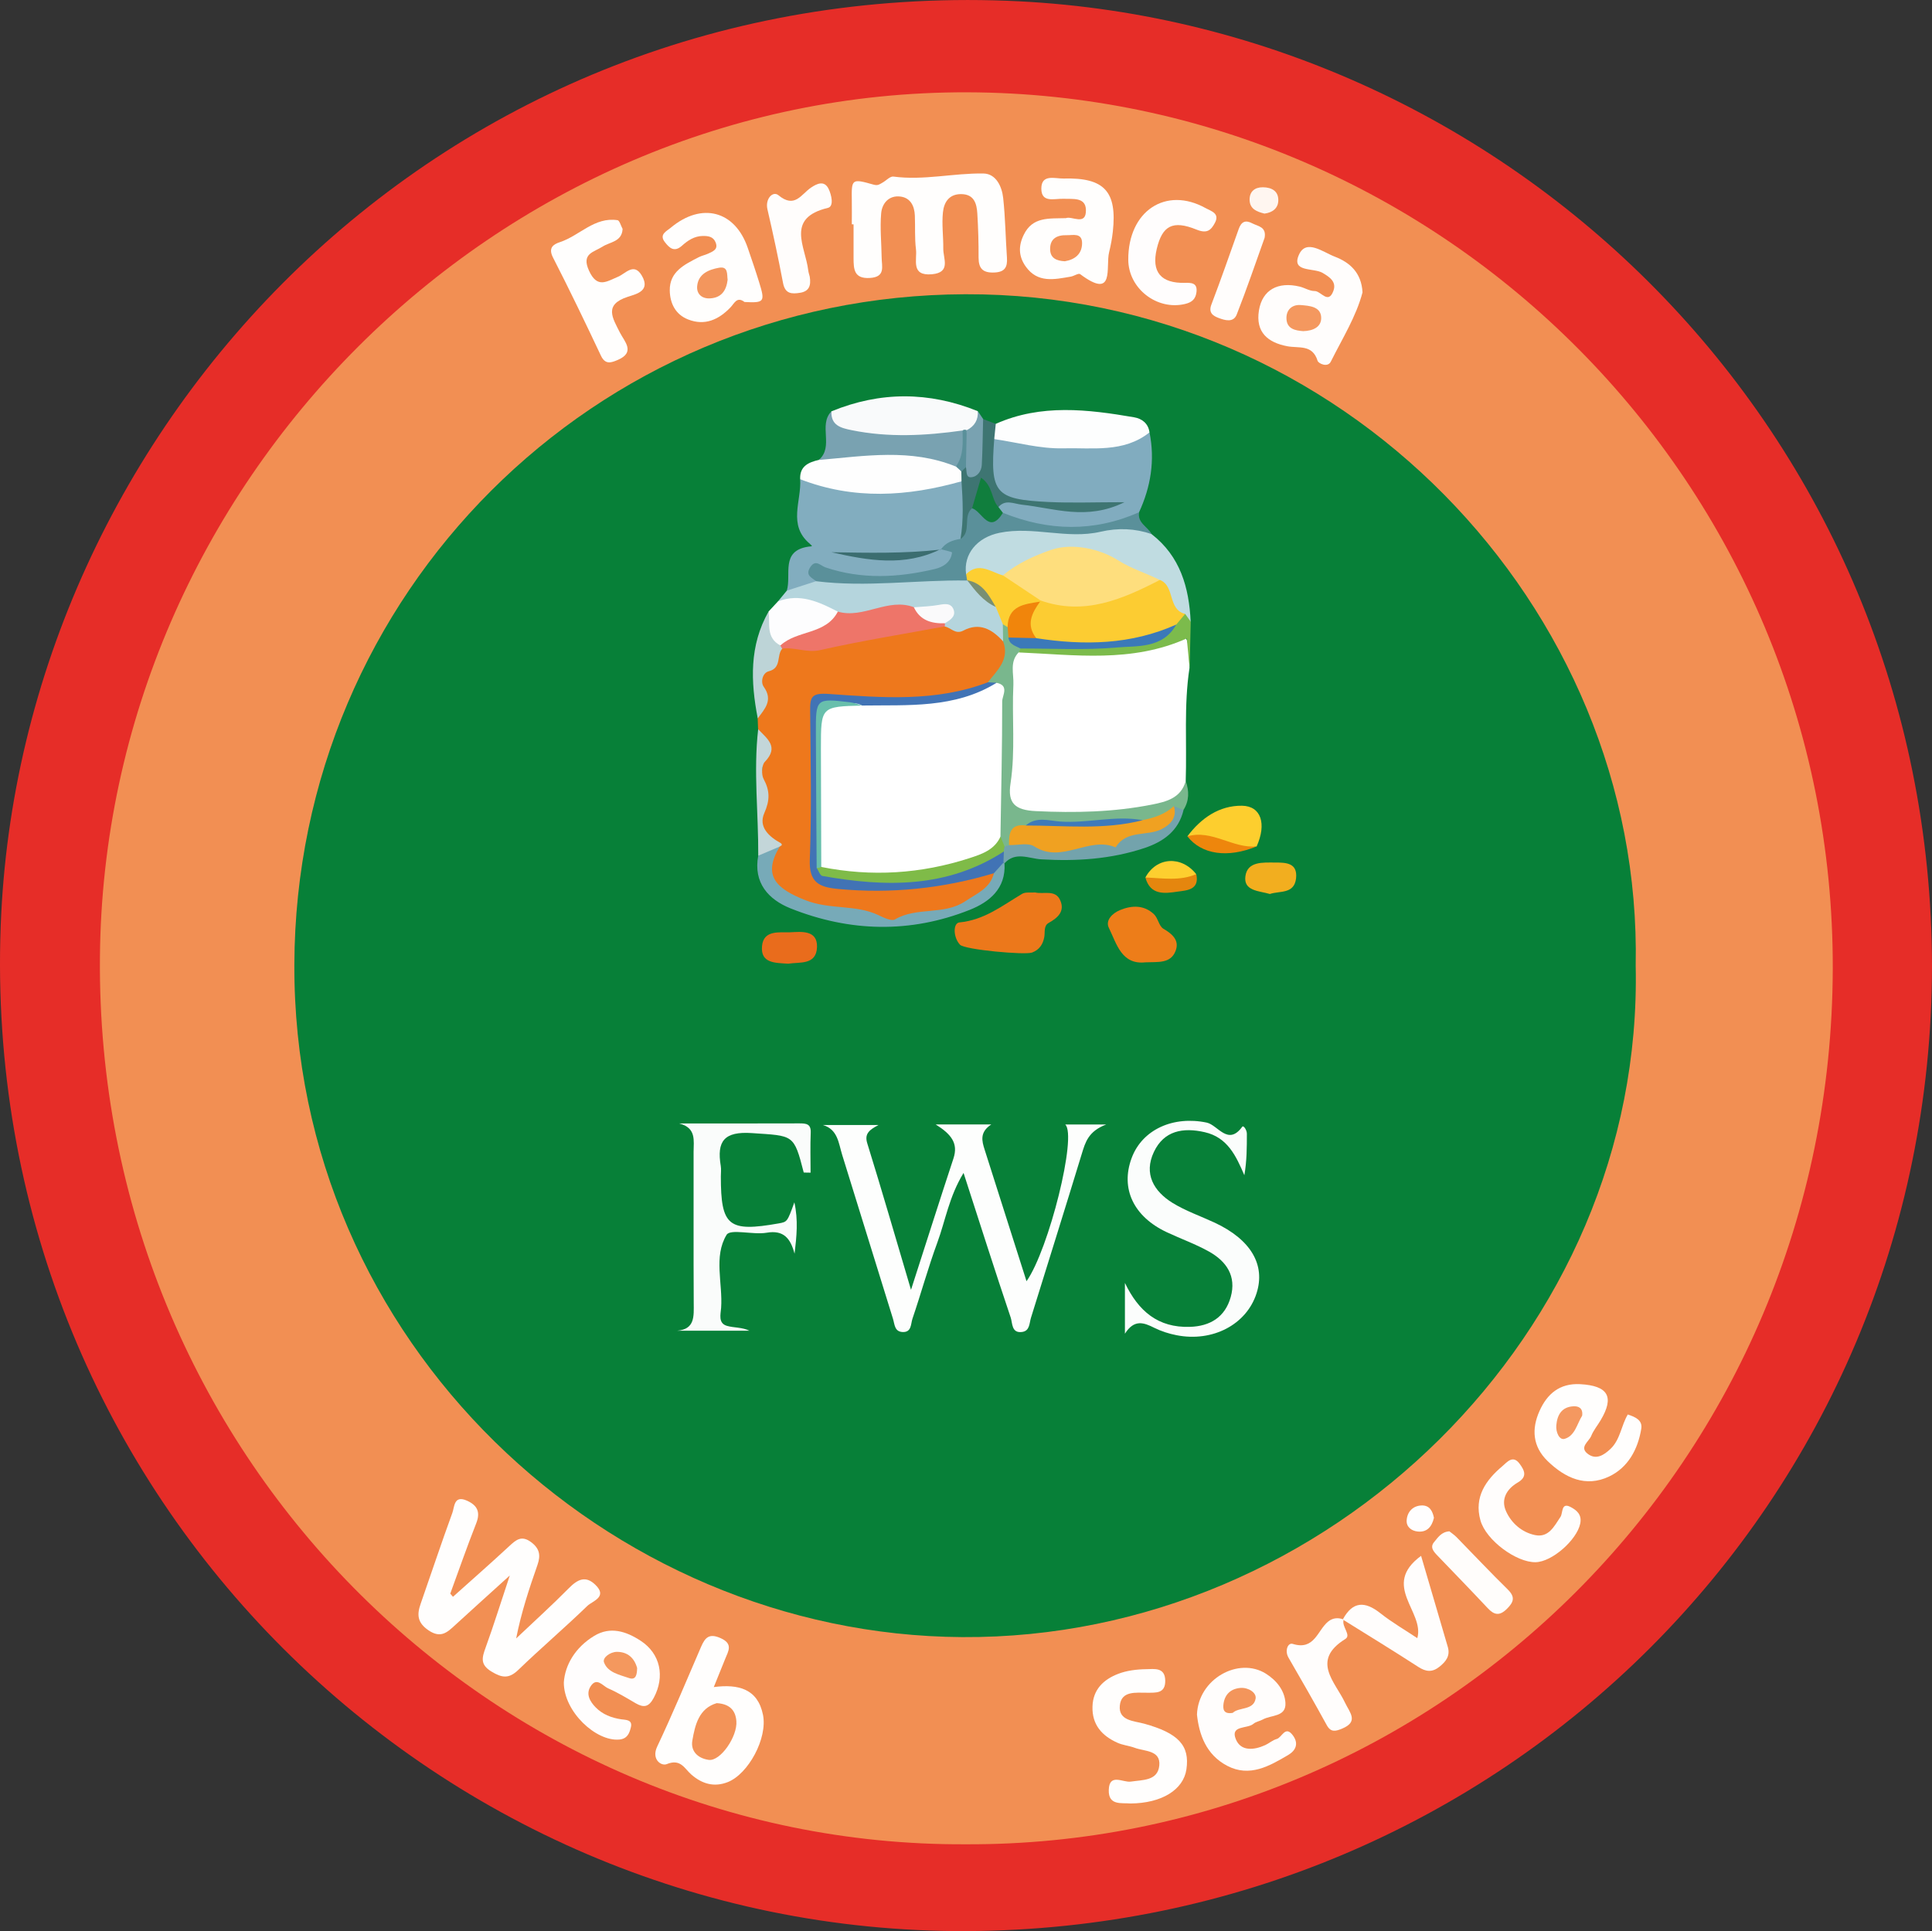 <?xml version="1.0" encoding="utf-8"?>
<svg version="1.1" id="Capa_1" xmlns="http://www.w3.org/2000/svg" xmlns:xlink="http://www.w3.org/1999/xlink" x="0px" y="0px"
	 viewBox="0 0 276.46 276.36" style="enable-background:new 0 0 276.46 276.36;" xml:space="preserve">
<rect x="0" y="0" width="276.46" height="276.36" fill="#333333" stroke="none"/>
<style type="text/css">
	.st0{fill:#E62D28;}
	.st1{fill:#F28F53;}
	.st2{fill:#078038;}
	.st3{fill:#FFFEFD;}
	.st4{fill:#FFFDFC;}
	.st5{fill:#FFFDFD;}
	.st6{fill:#FFFDFB;}
	.st7{fill:#FFF6F0;}
	.st8{fill:#FFFEFE;}
	.st9{fill:#FFFFFF;}
	.st10{fill:#EE781C;}
	.st11{fill:#FDFEFD;}
	.st12{fill:#82ADBF;}
	.st13{fill:#81ACBF;}
	.st14{fill:#FBFDFC;}
	.st15{fill:#FAFCFB;}
	.st16{fill:#C0DCE1;}
	.st17{fill:#B5D5DD;}
	.st18{fill:#FEFEFE;}
	.st19{fill:#FDFEFE;}
	.st20{fill:#F9FAFB;}
	.st21{fill:#EC781B;}
	.st22{fill:#79B78D;}
	.st23{fill:#5A909A;}
	.st24{fill:#79A2B1;}
	.st25{fill:#77AAB8;}
	.st26{fill:#ED7D19;}
	.st27{fill:#3E7572;}
	.st28{fill:#FDFDFE;}
	.st29{fill:#FDCE2E;}
	.st30{fill:#73A3AC;}
	.st31{fill:#E96C1C;}
	.st32{fill:#7CBB4C;}
	.st33{fill:#BDD4D7;}
	.st34{fill:#F2AE1F;}
	.st35{fill:#C3D6D9;}
	.st36{fill:#FDCF2F;}
	.st37{fill:#EE860C;}
	.st38{fill:#E5860E;}
	.st39{fill:#F39358;}
	.st40{fill:#F3965D;}
	.st41{fill:#F4985F;}
	.st42{fill:#F3955B;}
	.st43{fill:#F4985E;}
	.st44{fill:#F49860;}
	.st45{fill:#4173B5;}
	.st46{fill:#EE7569;}
	.st47{fill:#3B6D70;}
	.st48{fill:#107E3D;}
	.st49{fill:#FCCC32;}
	.st50{fill:#FEDE7D;}
	.st51{fill:#FDCF32;}
	.st52{fill:#FAFAFB;}
	.st53{fill:#798F73;}
	.st54{fill:#F0A121;}
	.st55{fill:#7FBB48;}
	.st56{fill:#3B79B9;}
	.st57{fill:#F1850B;}
	.st58{fill:#3E7AB9;}
	.st59{fill:#68BFAC;}
</style>
<g>
	<path class="st0" d="M276.46,138.29c-0.1,76.46-61.52,137.72-138.09,138.07C61.72,276.71-2.89,213.01,0.1,132.52
		C2.76,60.7,63.32-2.96,144.09,0.11C215.53,2.82,276.38,61.67,276.46,138.29z"/>
	<path class="st1" d="M138.16,263.94C70.34,264.25,13.68,207.95,14.3,136.98C14.88,69.23,70.86,13.04,138.39,13.21
		c67.98,0.18,124.06,56,123.87,125.45C262.07,209.22,205.7,264.24,138.16,263.94z"/>
	<path class="st2" d="M234.06,138.2c1.14,52.37-43.95,96.41-96.37,96.09c-50.78-0.31-95.77-42.19-95.57-96.29
		c0.2-53.06,42.91-95.71,95.99-95.89C191.93,41.93,235.08,86.75,234.06,138.2z"/>
	<path class="st3" d="M64.82,228.52c2.68-2.41,5.39-4.78,8.03-7.23c0.98-0.91,1.77-1.62,3.15-0.59c1.23,0.91,1.38,1.9,0.92,3.23
		c-1.18,3.38-2.32,6.78-3.06,10.55c2.52-2.39,5.1-4.72,7.54-7.19c1.23-1.24,2.37-1.86,3.78-0.5c1.83,1.76-0.41,2.33-1.14,3.04
		c-3.22,3.12-6.64,6.03-9.86,9.14c-1.36,1.32-2.36,1.16-3.87,0.24c-1.64-1-1.33-2.01-0.82-3.42c1.13-3.11,2.11-6.27,3.46-10.32
		c-3.08,2.79-5.45,4.93-7.8,7.08c-1.13,1.04-2.06,1.97-3.83,0.77c-1.6-1.09-1.68-2.23-1.13-3.79c1.52-4.34,2.96-8.7,4.54-13.02
		c0.31-0.85,0.21-2.57,2.06-1.76c1.48,0.65,2,1.61,1.36,3.24c-1.31,3.33-2.49,6.71-3.72,10.08
		C64.56,228.22,64.69,228.37,64.82,228.52z"/>
	<path class="st3" d="M121.89,32.1c0-1.12,0.02-2.23,0-3.35c-0.05-3.16-0.04-3.22,3.14-2.32c0.62,0.17,0.86-0.08,1.23-0.28
		c0.54-0.29,1.11-0.95,1.59-0.88c4.33,0.58,8.59-0.51,12.88-0.44c1.79,0.03,2.64,1.85,2.82,3.5c0.31,2.83,0.34,5.7,0.54,8.55
		c0.09,1.35-0.3,2.06-1.81,2.12c-1.61,0.07-2.25-0.55-2.25-2.13c0.01-2.11-0.05-4.22-0.18-6.33c-0.09-1.43-0.47-2.75-2.32-2.76
		c-1.76-0.01-2.46,1.22-2.6,2.61c-0.18,1.71,0.07,3.47,0.05,5.2c-0.02,1.42,1.14,3.41-1.63,3.66c-3.07,0.27-2.09-2.1-2.28-3.58
		c-0.2-1.59-0.09-3.22-0.16-4.84c-0.06-1.36-0.63-2.52-2.06-2.7c-1.65-0.21-2.64,0.97-2.76,2.41c-0.18,2.08,0.04,4.2,0.07,6.31
		c0.01,1.28,0.59,2.79-1.68,2.93c-2.28,0.14-2.33-1.25-2.34-2.83c0-1.61,0-3.23,0-4.84C122.04,32.1,121.97,32.1,121.89,32.1z"/>
	<path class="st3" d="M102.14,241.44c3.54-0.46,6.29,0.26,7.04,3.97c0.68,3.36-2.1,8.47-5.04,9.63c-1.96,0.77-3.66,0.25-5.17-1.04
		c-1.03-0.88-1.55-2.36-3.57-1.53c-0.76,0.31-2.23-0.67-1.36-2.51c2.22-4.7,4.22-9.5,6.28-14.28c0.58-1.34,1.17-1.97,2.8-1.24
		c1.81,0.81,1.11,1.84,0.65,2.97C103.27,238.67,102.76,239.92,102.14,241.44z"/>
	<path class="st3" d="M106.54,43.22c-1.11-0.84-1.45,0.2-2.03,0.79c-1.67,1.73-3.64,2.65-6.04,1.71c-1.82-0.71-2.6-2.32-2.63-4.15
		c-0.04-2.71,2.12-3.71,4.12-4.75c0.44-0.23,0.94-0.32,1.39-0.53c0.66-0.32,1.46-0.58,1.05-1.6c-0.34-0.85-1.08-0.93-1.85-0.92
		c-1.2,0.02-2.14,0.65-2.97,1.4c-1.12,1-1.82,0.28-2.45-0.53c-0.85-1.1,0.26-1.55,0.85-2.05c4.43-3.7,9.2-2.44,11.02,2.89
		c0.56,1.64,1.13,3.29,1.64,4.95C109.5,43.21,109.37,43.36,106.54,43.22z"/>
	<path class="st4" d="M194.97,41.84c-0.9,3.45-2.89,6.61-4.54,9.92c-0.44,0.88-1.76,0.28-1.89-0.13c-0.74-2.38-2.67-1.76-4.34-2.08
		c-2.74-0.52-4.57-1.98-4.05-5.14c0.48-2.9,2.68-4.16,5.85-3.39c0.72,0.18,1.41,0.64,2.12,0.63c0.9-0.01,1.95,1.97,2.68-0.02
		c0.48-1.29-0.51-1.97-1.55-2.58c-1.28-0.75-4.53-0.05-3.37-2.61c1.03-2.29,3.44-0.35,5.12,0.29
		C193.19,37.57,194.82,39.05,194.97,41.84z"/>
	<path class="st3" d="M152.52,31.22c0.85-0.36,2.92,1.17,2.87-1.18c-0.04-1.86-1.9-1.53-3.23-1.59c-1.27-0.05-3.15,0.64-3.15-1.46
		c0-2.14,1.98-1.41,3.18-1.44c5.84-0.16,7.68,1.85,7.05,7.6c-0.11,0.99-0.29,1.97-0.53,2.94c-0.53,2.12,0.89,6.91-4.15,3.14
		c-0.23-0.17-0.88,0.28-1.34,0.36c-2.34,0.4-4.73,0.96-6.44-1.44c-1.03-1.45-1.08-2.94-0.28-4.56
		C147.76,31,150.08,31.29,152.52,31.22z"/>
	<path class="st3" d="M161.77,258.1c-1.25-0.12-3.19,0.35-3.11-1.95c0.08-2.44,2.05-1.02,3.14-1.18c1.73-0.26,3.88-0.1,4.09-2.31
		c0.21-2.21-2.11-2-3.52-2.53c-0.81-0.3-1.71-0.37-2.49-0.73c-2.2-0.99-3.63-2.58-3.55-5.17c0.07-2.46,1.6-3.88,3.67-4.68
		c1.24-0.48,2.66-0.65,4.01-0.67c1.11-0.01,2.7-0.33,2.73,1.63c0.03,1.89-1.35,1.73-2.61,1.74c-1.6,0.01-3.68-0.31-3.89,1.85
		c-0.21,2.17,2.03,2.18,3.49,2.58c4.87,1.35,6.55,3.11,6.04,6.54C169.34,256.14,166.23,258.07,161.77,258.1z"/>
	<path class="st4" d="M171.28,245.38c0.18-5.1,5.95-8.31,9.86-5.86c1.53,0.96,2.7,2.43,2.8,4.19c0.12,2.03-2.05,1.7-3.24,2.37
		c-0.43,0.24-0.98,0.31-1.34,0.62c-0.87,0.75-3.35,0.17-2.52,2.2c0.71,1.76,2.6,1.58,4.22,0.84c0.56-0.26,1.05-0.71,1.63-0.87
		c0.76-0.2,1.22-2.01,2.32-0.51c0.87,1.18,0.4,2.17-0.69,2.81c-2.7,1.59-5.51,3.21-8.71,1.54
		C172.56,251.11,171.58,248.19,171.28,245.38z"/>
	<path class="st3" d="M89.09,32.76c-0.09,1.85-1.8,1.85-2.86,2.53c-1.28,0.82-3.08,0.98-1.94,3.46c1.18,2.58,2.53,1.53,4.14,0.86
		c1.09-0.45,2.29-2.11,3.42-0.15c1.26,2.17-0.76,2.61-2,3.01c-3.49,1.13-2.19,3.04-1.14,5.13c0.64,1.27,2.26,2.81-0.31,3.91
		c-0.98,0.42-1.8,0.7-2.42-0.63c-2.22-4.71-4.48-9.4-6.85-14.03c-0.71-1.39,0.05-1.89,1-2.2c2.81-0.93,4.94-3.64,8.24-3.14
		C88.66,31.56,88.85,32.33,89.09,32.76z"/>
	<path class="st5" d="M80.68,240.78c0.17-2.51,1.64-5.02,4.34-6.66c2.3-1.4,4.57-0.67,6.65,0.69c2.85,1.86,3.5,5.14,1.88,8.17
		c-0.71,1.33-1.43,1.45-2.6,0.77c-1.28-0.75-2.56-1.53-3.92-2.12c-0.77-0.34-1.64-1.67-2.52-0.29c-0.71,1.12-0.08,2.18,0.73,3.01
		c0.98,1,2.25,1.49,3.63,1.7c0.68,0.1,1.69,0.03,1.4,1.17c-0.2,0.8-0.48,1.62-1.64,1.73C85.3,249.26,80.67,244.97,80.68,240.78z"/>
	<path class="st3" d="M232.93,202.43c1.1,0.36,2.12,0.82,1.93,2.03c-0.48,2.96-1.89,5.56-4.61,6.85c-3.34,1.58-6.28,0.21-8.78-2.2
		c-2.17-2.1-2.33-4.6-1.17-7.19c1.09-2.44,2.88-3.98,5.8-3.83c4.02,0.22,4.95,1.8,2.94,5.17c-0.44,0.75-1.02,1.43-1.34,2.23
		c-0.32,0.81-1.73,1.59-0.54,2.54c1.2,0.96,2.34,0.23,3.3-0.68C231.86,206.02,231.99,204,232.93,202.43z"/>
	<path class="st4" d="M192.16,231.74c1.41-2.59,3.15-2.62,5.36-0.87c1.71,1.35,3.62,2.45,5.29,3.57c1.08-3.79-5.24-7.53,0.54-11.78
		c1.34,4.58,2.58,8.8,3.82,13.02c0.38,1.28-0.25,2.1-1.19,2.85c-1.03,0.82-1.92,0.74-3.02,0.03c-3.53-2.29-7.12-4.48-10.69-6.71
		L192.16,231.74z"/>
	<path class="st5" d="M161.45,37.17c-0.03-6.96,5.37-10.56,11.08-7.38c0.8,0.44,2.05,0.74,1.31,2.12c-0.56,1.04-1.12,1.56-2.62,0.95
		c-3.42-1.39-4.9-0.56-5.69,2.74c-0.8,3.35,0.61,4.96,4.03,4.88c0.9-0.02,1.81-0.02,1.65,1.32c-0.12,0.99-0.64,1.47-1.63,1.7
		C165.57,44.47,161.47,41.3,161.45,37.17z"/>
	<path class="st4" d="M219.73,223.57c-2.75,0.05-7.1-3.15-7.89-6c-0.93-3.33,0.77-5.75,3.16-7.76c0.63-0.53,1.48-1.65,2.45-0.33
		c0.7,0.96,1.16,1.86-0.29,2.7c-1.54,0.9-2.42,2.37-1.66,4.08c0.77,1.73,2.28,3.04,4.16,3.43c1.94,0.4,2.73-1.25,3.64-2.61
		c0.37-0.56,0.06-2.17,1.5-1.38c0.79,0.43,1.6,1.04,1.32,2.36C225.64,220.37,222.11,223.53,219.73,223.57z"/>
	<path class="st4" d="M115.87,39.59c0.21,1.29-0.1,2.1-1.37,2.31c-1.2,0.19-2.15,0.18-2.45-1.4c-0.67-3.53-1.42-7.04-2.23-10.53
		c-0.36-1.53,0.78-2.68,1.57-2.03c2.35,1.94,3.25-0.14,4.66-1.09c0.83-0.56,1.9-1.09,2.52,0.18c0.41,0.85,0.8,2.5-0.1,2.72
		c-6.09,1.45-3.22,5.54-2.82,8.91C115.69,39.01,115.82,39.37,115.87,39.59z"/>
	<path class="st4" d="M192.26,231.85c-0.28,0.96,1.14,2.16,0.25,2.71c-4.96,3.08-1.46,6.12-0.05,9.1c0.69,1.45,2.01,2.73-0.44,3.74
		c-0.88,0.36-1.58,0.56-2.16-0.5c-1.78-3.24-3.61-6.45-5.47-9.65c-0.59-1-0.11-2.2,0.59-1.99c3.13,0.98,3.53-1.95,5.08-3.2
		c0.62-0.5,1.34-0.59,2.1-0.33C192.16,231.74,192.26,231.85,192.26,231.85z"/>
	<path class="st4" d="M180.96,34.03c-1.28,3.58-2.55,7.31-3.99,10.98c-0.47,1.2-1.69,0.84-2.6,0.49c-0.8-0.3-1.48-0.74-1.02-1.93
		c1.36-3.57,2.62-7.19,3.9-10.79c0.37-1.04,0.94-1.35,1.96-0.81C180.05,32.4,181.24,32.46,180.96,34.03z"/>
	<path class="st6" d="M207.4,219.15c0.3,0.24,0.71,0.51,1.05,0.86c2.44,2.49,4.82,5.03,7.31,7.47c1.08,1.07,0.86,1.78-0.12,2.76
		c-1.07,1.06-1.83,0.9-2.77-0.11c-2.38-2.54-4.81-5.04-7.22-7.55c-0.53-0.56-1.07-1.17-0.41-1.92
		C205.77,220.03,206.25,219.23,207.4,219.15z"/>
	<path class="st7" d="M180.94,30.57c-1.04-0.26-2.13-0.63-2.13-2.01c0-1.15,0.74-1.77,1.9-1.76c1.24,0.01,2.24,0.53,2.21,1.88
		C182.91,29.76,182.14,30.42,180.94,30.57z"/>
	<path class="st8" d="M205.19,217.22c-0.31,1.34-1.04,2.09-2.32,1.96c-0.9-0.09-1.67-0.67-1.58-1.65c0.1-1.19,0.89-2.03,2.12-2.08
		C204.59,215.4,205.01,216.3,205.19,217.22z"/>
	<path class="st9" d="M170.21,95.6c-0.82,5.38-0.36,10.8-0.54,16.2c-0.47,4.64-4.38,4.69-7.49,5.11
		c-5.01,0.68-10.08,1.04-15.16,0.19c-2.37-0.4-3.93-1.52-3.64-3.82c0.74-5.94,0.53-11.9,0.67-17.85c0.02-1.03,0.43-1.94,1.36-2.52
		c4.38-1,8.84-0.27,13.25-0.45c2.1-0.09,4.17-0.07,6.22-0.69C170.07,90.19,170.08,90.23,170.21,95.6z"/>
	<path class="st10" d="M108.48,104.36c-0.02-0.52-0.04-1.03-0.06-1.55c0.4-3.73-0.69-7.89,3.11-10.63
		c8.01-0.33,15.58-3.7,23.67-3.45c0.95,0.08,1.87,0.13,2.86-0.06c2.94-0.56,5.26,0.32,6.4,3.33c0.24,2.82-0.67,5.12-3.01,6.8
		c-3.4,1.33-6.92,1.91-10.57,1.85c-3.24-0.06-6.48,0.1-9.71-0.04c-3.12-0.14-4.19,1.26-4.12,4.25c0.13,5.47-0.01,10.95,0.05,16.43
		c0.05,3.85,0.83,4.38,4.57,4.8c6.78,0.77,13.31-0.72,19.9-1.75c1.69,0.99,0.89,1.98,0,2.97c-1.64,1.83-3.82,2.93-6.07,3.44
		c-7.84,1.79-15.56,1.4-22.94-2.12c-3.11-1.48-3.89-3.93-2.94-7.1c-0.95-4.55-0.93-9.14-0.31-13.7
		C109.51,106.45,108.8,105.5,108.48,104.36z"/>
	<path class="st11" d="M133.89,160.92c2.96,0,5.2,0,7.96,0c-1.68,1.11-1.36,2.34-0.95,3.62c2,6.26,3.99,12.53,5.99,18.82
		c3.21-4.56,7.27-20.89,5.54-22.43c1.66,0,3.27,0,5.86,0c-2.57,0.97-2.99,2.57-3.49,4.19c-2.39,7.83-4.84,15.64-7.27,23.46
		c-0.25,0.8-0.16,1.89-1.28,2.04c-1.53,0.21-1.36-1.29-1.62-2.05c-2.25-6.68-4.39-13.41-6.75-20.71c-2.08,3.41-2.59,6.8-3.74,9.93
		c-1.33,3.61-2.34,7.32-3.58,10.96c-0.24,0.72-0.11,1.93-1.39,1.88c-1.18-0.05-1.14-1.09-1.39-1.9c-2.42-7.82-4.84-15.64-7.27-23.46
		c-0.52-1.68-0.62-3.64-2.76-4.27c2.45,0,4.9,0,7.97,0c-1.48,0.75-2.02,1.36-1.61,2.65c2.05,6.6,3.97,13.25,6.25,20.94
		c2.25-6.98,4.13-12.91,6.08-18.82C137.14,163.63,136.14,162.33,133.89,160.92z"/>
	<path class="st12" d="M112.59,84.53c0.69-2.28-0.95-5.7,3.1-6.3c0.45-0.07,0.73,0.04,0.18-0.42c-3.18-2.67-1.16-6.12-1.37-9.23
		c1.97-1.2,3.86,0.22,5.8,0.18c4.83-0.11,9.68,0.57,14.47-0.52c1.11-0.25,2.23-0.26,3.21,0.49c1.4,2.6,0.82,5.31,0.43,8
		c-0.8,1.65-2.79,0.99-3.91,2.01c-4.39,1.09-8.81,1.29-11.8,0.72c2.98,0.5,7.42,0.46,11.8-0.77c0.76-0.51,1.64-0.88,2.31-0.06
		c0.66,0.81,0.11,1.67-0.44,2.33c-1.65,2-4.1,2.33-6.38,2.38c-3.54,0.09-7.16,0.66-10.65-0.53c-1.15-0.39-1.9,0.02-2.4,1.05
		C115.62,85.01,114.23,85.6,112.59,84.53z"/>
	<path class="st13" d="M164.49,61.88c0.8,3.98,0.19,7.78-1.5,11.44c-0.47,1.04-1.1,2.12-2.25,2.3c-5.94,0.92-11.92,2.05-17.52-1.42
		c-0.48-0.45-0.75-0.99-0.7-1.66c0.66-1.7,2.08-1.12,3.17-0.87c3.41,0.78,6.86,0.98,10.33,0.95c-3.48,0.01-6.93-0.22-10.34-0.99
		c-4.35-0.98-4.78-1.44-4.65-5.95c0.02-0.87-0.03-1.75,0.44-2.54c0.65-0.92,1.65-1.22,2.64-1.05
		C150.92,63.25,157.7,62.59,164.49,61.88z"/>
	<path class="st14" d="M160.97,183.6c1.94,4.04,4.73,6.43,9.29,6.29c2.9-0.09,5.04-1.38,5.85-4.27c0.84-2.99-0.61-5.1-3.08-6.49
		c-1.94-1.09-4.06-1.84-6.08-2.79c-4.74-2.23-6.63-6.23-5.03-10.58c1.53-4.16,6.03-6.1,10.76-5.1c1.59,0.34,3.04,3.39,5.08,0.59
		c0.18-0.25,0.66,0.48,0.66,0.99c0,1.94,0,3.89-0.36,5.95c-1.21-2.82-2.43-5.42-5.67-6.16c-3.09-0.71-5.84-0.23-7.28,2.84
		c-1.47,3.13-0.01,5.61,2.66,7.27c1.88,1.16,4.03,1.9,6.05,2.84c5.17,2.42,7.3,6.03,5.98,10.12c-1.43,4.45-6.27,7.01-11.46,5.98
		c-1.08-0.21-2.17-0.56-3.16-1.05c-1.49-0.75-2.87-1.28-4.21,0.84C160.97,188.03,160.97,185.81,160.97,183.6z"/>
	<path class="st15" d="M115.01,167.8c-1.42-5.53-1.44-5.23-7.41-5.64c-3.98-0.27-5.06,1.15-4.46,4.71c0.08,0.48,0.01,0.99,0.01,1.49
		c0,7.13,1.08,8,8.3,6.72c1.21-0.22,1.21-0.22,2.22-3.01c0.57,2.56,0.32,4.88,0.03,7.35c-0.58-2.16-1.53-3.43-4.01-3
		c-1.93,0.33-5.18-0.6-5.72,0.3c-1.89,3.12-0.53,6.93-0.78,10.46c-0.07,0.9-0.44,2.18,0.81,2.56c1.01,0.3,2.16,0.18,3.24,0.7
		c-3.45,0-6.89,0-10.34,0c2.56-0.21,2.38-2.07,2.37-3.95c-0.04-7.22-0.01-14.43-0.02-21.65c0-1.58,0.43-3.44-2.07-4.06
		c5.74,0,11.47,0.01,17.21-0.01c0.97,0,1.68,0.06,1.62,1.34c-0.08,1.9-0.02,3.81-0.02,5.71
		C115.66,167.83,115.33,167.81,115.01,167.8z"/>
	<path class="st16" d="M164.79,76.44c4.1,3.18,5.36,7.63,5.59,12.54c-0.35-0.05-0.69-0.15-1-0.3c-2.29-0.62-2.87-2.91-4.28-4.38
		c-3.02-0.61-5.37-2.67-8.33-3.61c-4.99-1.57-8.77,1.08-12.99,2.41c-2.18-0.01-4.34-0.23-6.42-0.97c-0.23-4.62,2.66-7.73,7.58-7.07
		c5.45,0.73,10.78,0.96,16.17-0.04C162.67,74.73,163.62,75.81,164.79,76.44z"/>
	<path class="st17" d="M112.59,84.53c1.4-0.45,2.81-0.9,4.21-1.36c0.54-0.88,1.43-0.99,2.27-0.8c5.76,1.27,11.44,0.47,17.12-0.5
		c0.37-0.06,0.7,0.17,1.01,0.36c0.32,0.22,0.67,0.37,1.05,0.44c2.12,0.48,3.12,2.52,4.88,3.52c0.88,1.06,1.54,2.21,1.5,3.65
		c-0.06,0.82-0.29,1.55-1.1,1.94c-1.57-1.73-3.37-2.76-5.69-1.53c-1.14,0.6-1.77-0.44-2.66-0.59c-0.18-0.26-0.32-0.54-0.43-0.83
		c-1.22-1.8-2.92-0.57-4.4-0.68c-3.55-0.28-7,1.59-10.58,0.49c-2.67-1.34-5.89-0.89-8.46-2.56
		C111.75,85.56,112.17,85.05,112.59,84.53z"/>
	<path class="st18" d="M137.59,68.88c-7.73,2.19-15.43,2.68-23.09-0.3c-0.08-1.86,1.18-2.41,2.66-2.76
		c6.49-3.63,13.05-2.92,19.66-0.38c0.54,0.43,1.01,0.92,1.25,1.59C138.24,67.73,138.15,68.37,137.59,68.88z"/>
	<path class="st19" d="M164.49,61.88c-3.71,2.96-8.21,2.17-12.39,2.28c-3.26,0.08-6.54-0.84-9.81-1.32
		c-0.68-0.81-1.02-1.58,0.22-2.19c6.47-2.87,13.13-2.07,19.78-0.93C163.42,59.92,164.31,60.59,164.49,61.88z"/>
	<path class="st20" d="M118.97,58.87c6.98-2.87,13.96-2.85,20.94-0.03c0.66,1.44,0.32,2.57-1.03,3.39c-0.41,0.16-0.83,0.29-1.26,0.4
		c-5.31,1.8-10.68,1.33-16,0.16C119.81,62.38,118.1,61.36,118.97,58.87z"/>
	<path class="st21" d="M148.12,127.72c1.22,0.3,2.91-0.47,3.6,1.14c0.68,1.56-0.35,2.49-1.66,3.22c-0.74,0.42-0.5,1.31-0.63,2.03
		c-0.19,1.01-0.67,1.8-1.74,2.21c-1.01,0.38-9.64-0.4-10.32-1.12c-0.98-1.05-1.02-3.09-0.08-3.19c3.56-0.34,6.13-2.4,8.97-4.09
		C146.74,127.63,147.47,127.78,148.12,127.72z"/>
	<path class="st22" d="M143.54,91.78c-0.01-0.82-0.02-1.63-0.04-2.45c0.35-0.09,0.68-0.06,1.01,0.08c0.45,0.29,0.77,0.7,0.97,1.19
		c0.2,0.65,0.6,1.22,0.71,1.9c0,0.35-0.14,0.64-0.42,0.86c-1.33,1.35-0.69,3.06-0.76,4.61c-0.23,4.71,0.31,9.45-0.41,14.15
		c-0.44,2.84,0.65,3.82,3.62,3.96c5.61,0.27,11.15,0.15,16.65-0.94c2.05-0.41,4.12-0.93,4.8-3.36c0.51,1.43,0.51,2.81-0.32,4.13
		c-0.56-0.04-0.96,0.26-1.33,0.62c-1.4,1.32-3.07,1.77-4.95,1.62c-5.1,0.79-10.33-0.21-15.38,1.11c-1.58,0.03-2.28,1.41-3.37,2.2
		c-0.38,0.06-0.74,0-1.09-0.17c-0.63-0.49-1.09-1.1-1.39-1.83c-0.78-2.66-0.33-5.31-0.05-8c0.43-4.24,0.76-8.51-0.23-12.73
		c-0.17-0.35-0.24-0.71-0.19-1.1C142.71,95.92,144.51,94.36,143.54,91.78z"/>
	<path class="st23" d="M138.39,83.08c-7.2-0.11-14.39,1-21.59,0.1c-0.64-0.51-1.6-0.83-0.87-1.99c0.77-1.22,1.5-0.22,2.19,0.01
		c5.18,1.75,10.41,1.47,15.62,0.24c1.16-0.27,2.33-0.93,2.49-2.37c0.01-0.1-1.06-0.32-1.64-0.48l0.05,0.05
		c0.67-1,1.69-1.34,2.8-1.52c1.36-1.32-0.03-3.19,0.92-4.58c1.98-1.31,3.23,1.83,5.16,0.85c6.51,2.63,13,2.78,19.48-0.08
		c-0.27,1.53,1.23,2.06,1.79,3.12c-2.4-0.81-4.8-0.91-7.31-0.33c-4.79,1.11-9.64-0.83-14.45,0.15c-3.24,0.66-5.18,3.07-4.79,5.9
		c0.21,0.17,0.3,0.37,0.28,0.58C138.49,82.97,138.45,83.08,138.39,83.08z"/>
	<path class="st24" d="M118.97,58.87c-0.08,2.01,1.35,2.38,2.88,2.69c5.29,1.08,10.58,0.8,15.88,0.05c1.4,2.03,1.62,3.85-0.95,5.16
		c-6.43-2.63-13.04-1.51-19.62-0.94C119.39,63.93,117.05,60.84,118.97,58.87z"/>
	<path class="st25" d="M111.58,121.15c-2.52,4.17-0.51,6.03,3.67,7.68c3.54,1.39,7.15,0.59,10.41,2.12
		c0.76,0.36,1.91,0.93,2.42,0.62c3.13-1.83,7.01-0.54,10.08-2.61c1.63-1.1,3.52-1.82,4.07-3.99c-0.63-1.19,0.14-1.51,1.08-1.71
		c0.14,0.1,0.28,0.21,0.43,0.31c0.22,3.61-2.18,5.53-4.97,6.64c-8.52,3.39-17.18,3.17-25.65-0.21c-3.14-1.26-5.35-3.64-4.62-7.54
		C109.31,121.51,109.91,120.08,111.58,121.15z"/>
	<path class="st26" d="M163.91,137.72c-3.43,0.38-4.12-2.65-5.24-4.94c-0.52-1.06,0.49-2.08,1.61-2.54c1.71-0.7,3.42-0.73,4.83,0.58
		c0.6,0.55,0.72,1.71,1.36,2.09c1.31,0.77,2.33,1.67,1.75,3.18C167.51,137.94,165.68,137.64,163.91,137.72z"/>
	<path class="st27" d="M139.1,72.74c-1.38,1.15-0.02,3.34-1.66,4.4c0.47-2.74,0.33-5.5,0.15-8.25c-0.01-0.47-0.02-0.94-0.03-1.41
		c-0.39-0.62,0.05-0.9,0.47-1.2c1.24-0.19,1.56-0.99,1.49-2.13c-0.1-1.52,0.1-2.97,1.15-4.18c0.61,0.23,1.21,0.46,1.82,0.69
		c-0.07,0.73-0.14,1.46-0.22,2.19c-0.6,7.73,0.12,8.62,7.72,8.99c3.33,0.16,6.67,0.03,10.92,0.03c-5.44,2.68-10.07,0.85-14.66,0.36
		c-1.21-0.13-2.36-0.82-3.39,0.34C141.61,72.42,140.29,71.05,139.1,72.74z"/>
	<path class="st28" d="M111.32,86.07c3.15-1.22,5.87,0.07,8.57,1.46c0,2.97-2.01,4.06-4.46,4.3c-1.46,0.15-2.88,0.52-4.34,0.57
		c-2.67-1.12-1.49-3.1-1.1-4.9C110.44,87.02,110.88,86.55,111.32,86.07z"/>
	<path class="st29" d="M169.91,119.69c1.96-2.62,4.57-4.42,7.81-4.38c2.76,0.04,3.54,2.61,2.1,5.82
		C176.33,121.94,173.09,121.03,169.91,119.69z"/>
	<path class="st30" d="M167.98,115.36c0.46,0.19,0.92,0.37,1.38,0.56c-0.71,3.01-2.91,4.55-5.61,5.45
		c-4.79,1.59-9.72,1.91-14.75,1.61c-1.75-0.1-3.7-1.18-5.28,0.59c0,0-0.14-0.12-0.14-0.12c-0.44-0.4-0.58-0.89-0.51-1.47
		c0.12-0.35,0.34-0.63,0.65-0.82c0.22-0.08,0.43-0.15,0.66-0.2c0.87-0.77,1.91-1.4,3.05-1.11c2.99,0.76,5.91-0.21,8.81-0.11
		c3.33,0.11,6.02-1.8,9.2-1.91C166.81,117.78,167.47,116.53,167.98,115.36z"/>
	<path class="st31" d="M112.79,137.92c-1.84-0.13-3.97-0.03-3.75-2.51c0.21-2.38,2.55-1.93,4.05-1.99c1.51-0.06,3.9-0.39,3.82,2.12
		C116.82,138.16,114.41,137.65,112.79,137.92z"/>
	<path class="st32" d="M145.77,93.37c0.11-0.17,0.19-0.35,0.24-0.55c1.15-1.62,2.88-1.02,4.41-1.12c4.15-0.27,8.35,0.54,12.45-0.71
		c1.3-0.4,2.59-0.74,3.63-1.68c0.92-0.73,1.88-1.37,3.1-1.44c0.26,0.36,0.52,0.72,0.79,1.1c-0.05,2.24-0.11,4.45-0.16,6.65
		c-0.13-1.33-0.25-2.64-0.41-4.25C161.93,94.9,153.82,93.71,145.77,93.37z"/>
	<path class="st33" d="M109.99,87.5c0.21,1.75-0.42,3.78,1.69,4.88l0.35,0.11l-0.1,0.35c-0.84,0.94-0.04,2.76-1.93,3.23
		c-0.9,0.23-1.19,1.56-0.71,2.22c1.37,1.92,0.14,3.16-0.86,4.52C107.41,97.55,107.21,92.37,109.99,87.5z"/>
	<path class="st34" d="M181.71,127.94c-1.52-0.45-3.79-0.41-3.5-2.54c0.29-2.16,2.53-1.96,4.26-1.96c1.54,0,3.23,0.03,2.99,2.26
		C185.2,127.99,183.13,127.46,181.71,127.94z"/>
	<path class="st35" d="M111.58,121.15c-1.03,0.44-2.05,0.87-3.08,1.31c0.04-6.03-0.7-12.06-0.01-18.1c1.26,1.35,3.04,2.51,0.95,4.67
		c-0.45,0.47-0.51,1.82-0.17,2.45c0.91,1.69,0.91,3.05,0.1,4.88c-0.88,1.99,0.66,3.37,2.38,4.32c0.07,0.04,0.15,0.21,0.12,0.26
		C111.81,121.03,111.68,121.08,111.58,121.15z"/>
	<path class="st24" d="M140.68,59.96c-0.06,2.19-0.07,4.38-0.19,6.57c-0.05,0.91-0.64,1.72-1.54,1.77
		c-0.78,0.04-0.59-0.89-0.73-1.44c-0.34-1.77-0.36-3.54,0.11-5.29c1.12-0.57,1.67-1.47,1.59-2.74
		C140.17,59.21,140.43,59.58,140.68,59.96z"/>
	<path class="st36" d="M163.9,125.58c1.58-2.94,5.15-3.17,7.28-0.47C168.9,127.46,166.45,127.25,163.9,125.58z"/>
	<path class="st37" d="M169.91,119.69c3.52-1.02,6.49,1.77,9.91,1.44C175.66,122.84,171.93,122.29,169.91,119.69z"/>
	<path class="st38" d="M163.9,125.58c2.44,0.09,4.91,0.54,7.28-0.48c0.5,2.28-1.39,2.32-2.65,2.5
		C166.71,127.87,164.6,128.18,163.9,125.58z"/>
	<path class="st39" d="M102.56,243.74c1.82,0.11,2.68,0.99,2.81,2.55c0.19,2.22-2.29,5.8-3.95,5.57c-1.47-0.2-2.62-1.17-2.35-2.76
		C99.46,246.83,100.02,244.49,102.56,243.74z"/>
	<path class="st40" d="M104.12,40.04c-0.18,1.49-0.84,2.56-2.49,2.66c-1.22,0.08-1.97-0.66-1.87-1.75c0.16-1.75,1.63-2.36,3.11-2.63
		C104.22,38.07,104.01,39.22,104.12,40.04z"/>
	<path class="st41" d="M186.49,47.39c-1.13-0.08-2.31-0.31-2.4-1.71c-0.09-1.31,0.79-2.14,2.07-2.02c1.15,0.1,2.77,0.19,2.89,1.68
		C189.16,46.8,187.89,47.35,186.49,47.39z"/>
	<path class="st39" d="M152.37,37.39c-1.17-0.06-2.05-0.43-2.1-1.65c-0.06-1.61,1.01-2.12,2.38-2.08c0.87,0.02,2.2-0.39,2.19,1.15
		C154.83,36.38,153.78,37.16,152.37,37.39z"/>
	<path class="st42" d="M176.4,245.13c-1.33,0.23-1.43-0.54-1.32-1.31c0.2-1.38,1.08-2.16,2.46-2.26c1.11-0.07,2.29,0.69,2.13,1.54
		C179.37,244.8,177.28,244.28,176.4,245.13z"/>
	<path class="st43" d="M91.17,238.71c-0.02,0.84-0.12,1.8-1.16,1.44c-1.34-0.47-3.05-0.78-3.58-2.25c-0.24-0.68,0.88-1.48,1.82-1.5
		C89.81,236.39,90.77,237.27,91.17,238.71z"/>
	<path class="st44" d="M226.4,202.6c-0.74,1.17-1.03,2.91-2.53,3.32c-0.76,0.2-1.25-1-1.17-1.92c0.12-1.47,0.74-2.62,2.39-2.74
		C225.88,201.2,226.54,201.51,226.4,202.6z"/>
	<path class="st45" d="M143.65,121.86c-0.02,0.53-0.04,1.06-0.06,1.59c-0.46,0.51-0.91,1.01-1.37,1.52
		c-7.29,2.19-14.7,2.96-22.3,2.25c-2.75-0.26-4.16-0.95-4.04-4.2c0.27-7.08,0.12-14.19,0.05-21.28c-0.02-1.96,0.16-2.6,2.63-2.43
		c7.64,0.54,15.38,1.18,22.81-1.67c0.41,0.02,0.82,0.05,1.23,0.07c-0.74,2.95-3.3,3.48-5.66,3.91c-4.33,0.79-8.71,1.3-13.14,0.84
		c-4.7-0.9-5.99-0.06-5.91,4.63c0.09,5.28-0.82,10.61,0.71,15.82c3.12,3.65,7.27,2.38,11.07,2.14c4.34-0.28,8.59-1.29,12.54-3.27
		C142.69,121.54,143.18,121.66,143.65,121.86z"/>
	<path class="st46" d="M111.93,92.83c-0.11-0.14-0.19-0.3-0.25-0.46c2.38-2.22,6.48-1.51,8.21-4.84c3.7,1.07,7.16-2.04,10.88-0.63
		c1.31,1.1,3.5,0.49,4.44,2.29c0.01,0.16,0.01,0.31-0.02,0.46c-5.94,1.1-11.91,2.05-17.79,3.38
		C115.45,93.48,113.76,92.58,111.93,92.83z"/>
	<path class="st47" d="M134.58,78.6c-5.15,2.54-10.38,1.62-15.61,0.43c5.22,0.09,10.45,0.21,15.66-0.38
		C134.63,78.65,134.58,78.6,134.58,78.6z"/>
	<path class="st48" d="M139.1,72.74c0.4-1.38,0.8-2.75,1.28-4.38c1.76,1.2,1.44,3.11,2.5,4.21c0.21,0.28,0.42,0.56,0.63,0.83
		C141.53,76.57,140.54,73.17,139.1,72.74z"/>
	<path class="st49" d="M169.59,87.86c-0.42,0.51-0.85,1.01-1.27,1.52c-2.09,2.38-5.04,2.31-7.81,2.65
		c-4.06,0.49-8.13,0.81-12.19-0.08c-2.9-1.8-2.3-3.84-0.42-5.98c0.3-0.28,0.65-0.48,1.03-0.62c5.89,0.74,11.33-1.83,17.06-2.35
		C168.17,83.89,167.06,87.23,169.59,87.86z"/>
	<path class="st50" d="M165.97,83c-5.38,2.77-10.82,5.14-17.06,2.94c-2.67,0.11-4.92-0.41-5.4-3.59c2.03-1.73,4.61-2.87,6.91-3.66
		c3.02-1.03,6.95-0.16,9.53,1.47C161.93,81.41,164,82.02,165.97,83z"/>
	<path class="st51" d="M143.52,82.35c1.8,1.2,3.6,2.4,5.4,3.6c0,0-0.09,0.15-0.09,0.15c-2.2,0.38-2.2,3.57-4.65,3.65
		c-0.22-0.13-0.45-0.27-0.67-0.41c-0.34-0.83-0.68-1.66-1.02-2.48c-1.38-1.25-2.47-2.81-4.08-3.81c0,0-0.01,0.04-0.01,0.04
		c-0.05-0.31-0.1-0.61-0.15-0.92C140.07,80.36,141.77,81.86,143.52,82.35z"/>
	<path class="st52" d="M135.21,89.2c-1.91,0.06-3.55-0.4-4.44-2.29c1.19-0.1,2.4-0.13,3.57-0.34c0.91-0.17,1.79-0.28,2.13,0.71
		C136.79,88.25,135.94,88.75,135.21,89.2z"/>
	<path class="st53" d="M138.4,83.04c2.19,0.38,3.1,2.13,4.08,3.81C140.69,86.05,139.55,84.54,138.4,83.04z"/>
	<path class="st23" d="M138.33,61.57c-0.04,1.76-0.07,3.53-0.11,5.29c-0.22,0.21-0.43,0.41-0.65,0.61
		c-0.26-0.24-0.52-0.47-0.78-0.71c1.12-1.57,0.98-3.37,0.95-5.16C137.92,61.47,138.12,61.46,138.33,61.57z"/>
	<path class="st9" d="M123.36,100.97c6.58-0.1,13.26,0.45,19.24-3.25c1.88,0.37,0.81,1.83,0.81,2.66c0.01,6.45-0.15,12.9-0.25,19.35
		c0.31,1.58-0.8,2.31-1.91,2.79c-7.55,3.28-15.33,4.24-23.37,2.09c-0.39-0.1-0.53-0.48-0.74-0.79c-0.1-6.3-0.02-12.6-0.04-18.89
		c-0.01-4.38,0-4.38,4.47-4.27C122.19,100.66,122.81,100.63,123.36,100.97z"/>
	<path class="st54" d="M167.98,115.36c0.51,1.68-0.59,2.71-1.76,3.3c-2.1,1.06-5.03,0.07-6.58,2.61c-3.83-1.65-7.71,2.41-11.64-0.14
		c-0.88-0.57-2.39-0.15-3.61-0.19c-0.05-1.65,0.17-3.08,2.38-2.81c5.56-0.71,11.19,0.15,16.74-0.76
		C165.16,117.04,166.72,116.53,167.98,115.36z"/>
	<path class="st55" d="M117.52,124.07c7.19,1.44,14.27,0.99,21.24-1.27c1.78-0.58,3.55-1.18,4.41-3.08
		c0.19,0.48,0.39,0.96,0.58,1.43c-0.07,0.23-0.1,0.46-0.09,0.7c-8.1,5.27-16.95,5.12-25.98,3.51c-0.33-0.06-0.54-0.74-0.81-1.14
		C116.98,123.79,117.19,123.72,117.52,124.07z"/>
	<path class="st56" d="M148.28,91.33c6.85,1.06,13.58,0.95,20.04-1.95c-1.95,3.49-5.59,3.02-8.64,3.29
		c-4.53,0.4-9.11,0.13-13.67,0.14c-0.69-0.39-1.6-0.55-1.7-1.57C145.65,90.13,146.97,90.49,148.28,91.33z"/>
	<path class="st57" d="M148.28,91.33c-1.32-0.03-2.65-0.06-3.97-0.09c-0.04-0.5-0.08-1-0.13-1.49c0.06-3.11,2.43-3.29,4.65-3.65
		C147.64,87.74,146.79,89.41,148.28,91.33z"/>
	<path class="st58" d="M163.52,117.38c-5.53,1.42-11.15,0.76-16.74,0.76c1.49-1.32,3.3-0.69,4.89-0.57
		C155.64,117.86,159.56,116.65,163.52,117.38z"/>
	<path class="st59" d="M117.52,124.07c-0.21,0.09-0.43,0.15-0.66,0.17c-0.04-6.43-0.09-12.86-0.11-19.29
		c-0.02-5.01,0-5.02,4.86-4.45c0.59,0.07,1.17,0.31,1.75,0.47c-5.89,0.16-5.89,0.16-5.89,6.12
		C117.48,112.75,117.5,118.41,117.52,124.07z"/>
</g>
</svg>
